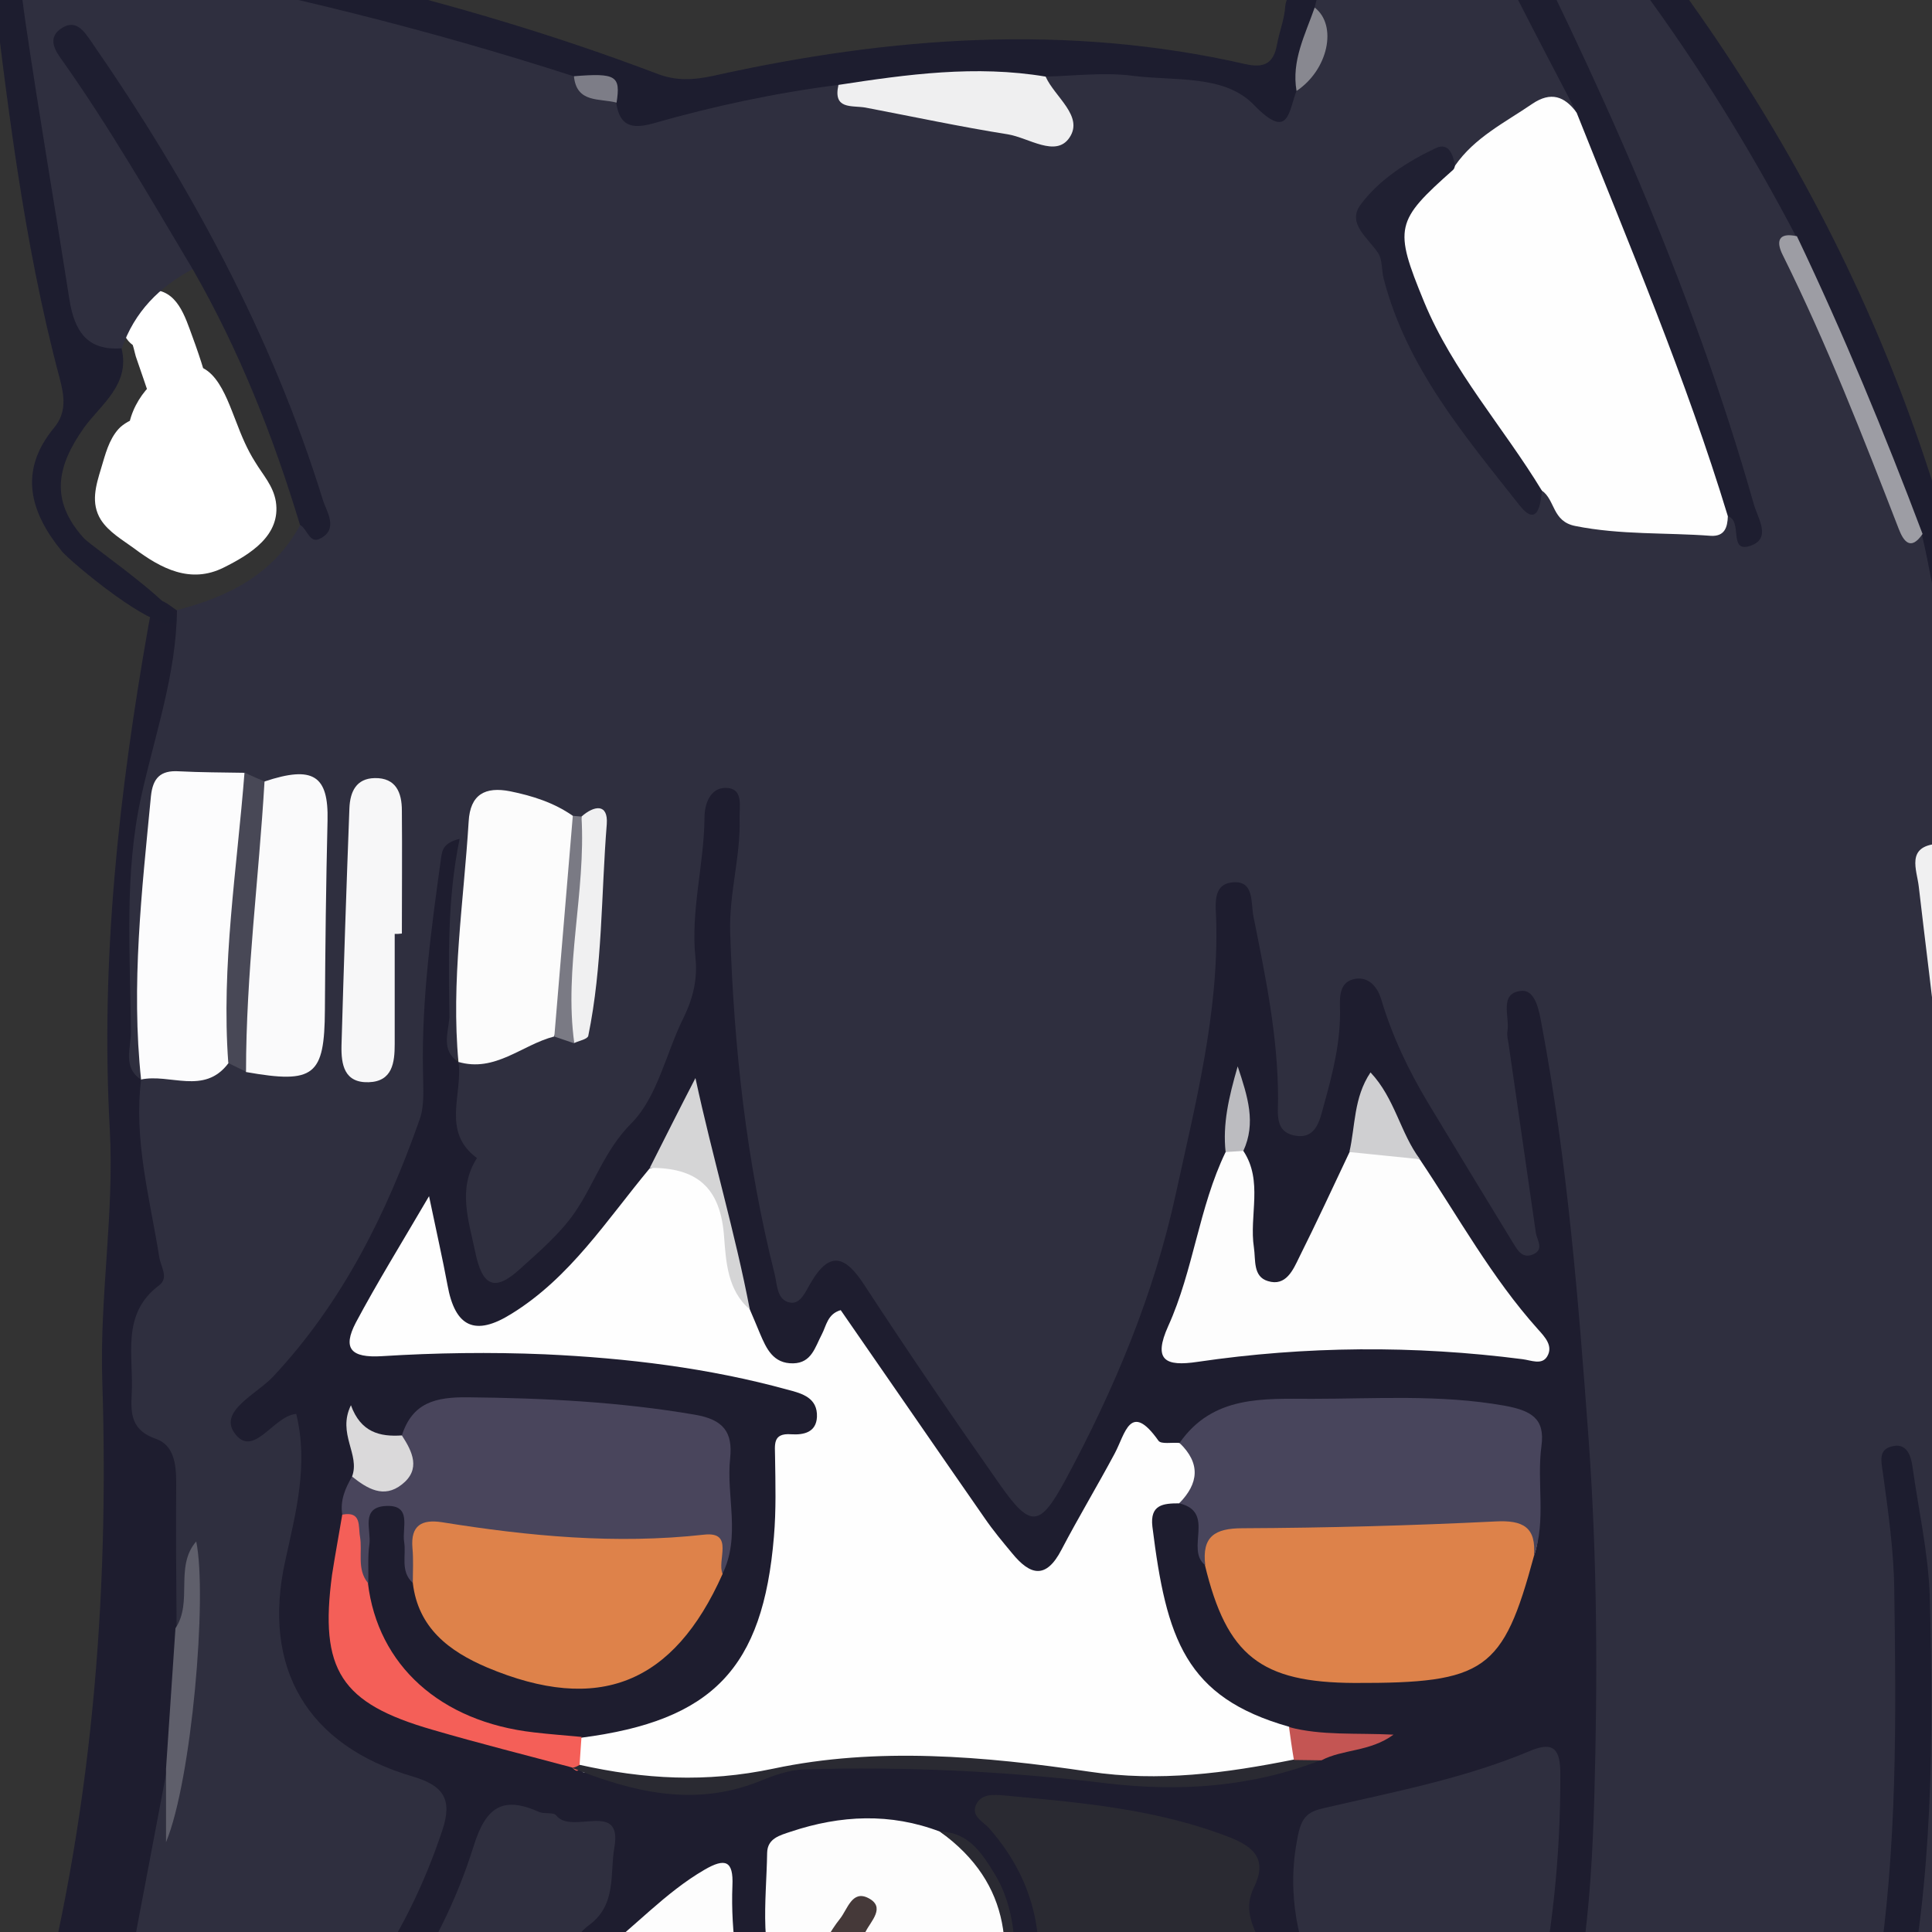 <?xml version="1.0" encoding="utf-8"?>
<!-- Generator: Adobe Illustrator 23.0.0, SVG Export Plug-In . SVG Version: 6.00 Build 0)  -->
<svg version="1.1" xmlns="http://www.w3.org/2000/svg" xmlns:xlink="http://www.w3.org/1999/xlink" x="0px" y="0px"
	 viewBox="0 0 512 512" style="enable-background:new 0 0 512 512;" xml:space="preserve">
<rect x="0" y="0" width="512" height="512" fill="#333333" stroke="none"/>
<style type="text/css">
	.st0{fill:#FFFFFF;}
	.st1{fill:#2F2F3F;}
	.st2{fill:#1E1D2F;}
	.st3{fill:#1D1D2F;}
	.st4{fill:#902B37;}
	.st5{fill:#2A2A32;}
	.st6{fill:#242132;}
	.st7{fill:#1E1E30;}
	.st8{fill:#2B2334;}
	.st9{fill:#272031;}
	.st10{fill:#383848;}
	.st11{fill:#7F7F89;}
	.st12{fill:#FEFEFE;}
	.st13{fill:#FBFBFB;}
	.st14{fill:#FCFCFD;}
	.st15{fill:#FCFCFC;}
	.st16{fill:#FAFAFB;}
	.st17{fill:#F0F0F1;}
	.st18{fill:#F7F7F8;}
	.st19{fill:#202032;}
	.st20{fill:#A6A6AC;}
	.st21{fill:#545461;}
	.st22{fill:#EFEFF0;}
	.st23{fill:#9D9DA4;}
	.st24{fill:#484856;}
	.st25{fill:#5F5F6B;}
	.st26{fill:#7A7A84;}
	.st27{fill:#888890;}
	.st28{fill:#7D7D87;}
	.st29{fill:#FDFDFD;}
	.st30{fill:#49455C;}
	.st31{fill:#DD824A;}
	.st32{fill:#48455C;}
	.st33{fill:#DE824A;}
	.st34{fill:#F45F58;}
	.st35{fill:#C8AA96;}
	.st36{fill:#453939;}
	.st37{fill:#D5D5D6;}
	.st38{fill:#DAD9DA;}
	.st39{fill:#CFCFD1;}
	.st40{fill:#C45553;}
	.st41{fill:#BCBCC0;}
	.st42{fill:#A4A4AA;}
	.st43{fill:#272734;}
	.st44{fill:#A7A7AE;}
	.st45{fill:#6A6A75;}
	.st46{fill:#F9F9FA;}
	.st47{fill:#40404F;}
	.st48{fill:#A1A1A8;}
</style>
<g id="레이어_2">
	<g>
		<g>
			<path class="st0" d="M39.9,92.8c0.2,0,0.4,0,0.6,0c-1.9-0.8-3.8-1.6-5.7-2.3c0.4,0.5,0.9,3,1.2,4c0.7,2,1.4,4.1,2.1,6.1
				c1,3.1,2.6,7,2.8,10.2c0.4-1.3,0.7-2.7,1.1-4c-2.2,3.1-7.9,3.9-10.6,6.9c-2.6,2.9-3.5,6.8-4.6,10.4c-1.4,4.6-2.8,9.2-0.1,13.6
				c2.1,3.3,5.8,5.4,8.8,7.6c7.2,5.4,15,9.5,23.8,5.1c7-3.5,15.2-8.5,13.8-17.5c-0.7-4.2-3.4-7-5.5-10.5c-2.1-3.3-3.6-6.9-5-10.6
				c-2.9-7.3-6.3-18.4-16.4-14.1c-7.7,3.3-13.4,12.1-12.2,20.5c1.2,8.3,5.5,16.9,14.1,19.2c9.9,2.8,14.2-12.7,4.3-15.4
				c-0.7-0.2-2.3-3.7-2.4-5.4c-0.1-1.2-0.1-1.5,0.6-2.5c0.9-1.4,2.5-1.1,0.1-1.3c-1.9-0.8-3.8-1.6-5.7-2.3c1,1.3,1.5,4,2.1,5.6
				c1,2.4,1.9,4.8,3,7.2c1,2.2,2,4.4,3.3,6.5c0.4,0.7,3.2,5.7,3.9,5.7c-0.5,0,1.7-2.6,0.3-2.5c-0.6,0-1.8,1.1-2.4,1.4
				c-1.7,1-3,2.1-4.4,1.8c-2.5-0.6-9.7-5.4-10.8-7.5c0.4,1.3,0.7,2.7,1.1,4c-0.1-2,1.1-6.2,2.1-7.8c1-1.6-0.8-0.4,1.7-1.2
				c1.1-0.3,2.2-1.2,3.1-1.8c5.7-3.7,9.7-7.5,8.3-14.7c-1.2-6-3.1-12-5.2-17.7C49,83.8,47,76.7,39.9,76.8C29.6,77,29.5,93,39.9,92.8
				L39.9,92.8z"/>
		</g>
	</g>
</g>
<g id="레이어_1">
	<path class="st1" d="M46.8,161.7c13.6-3.5,25.6-9.4,32.7-22.5c5-1.6,3.7-5.3,2.6-8.6c-14-42.8-34.8-82-61.1-118.7
		c-3,2.3-0.8,3.8-0.2,5.2c0.8,1.8,2,3.3,3.1,4.9c8.5,12.5,16.9,25.2,23.8,38.7c1.7,3.3,5,6.2,3.4,10.6c-8.9,4.7-15.5,11.4-18.8,21
		c-10.4,2.1-13.7,0.3-16.2-10.5C11.6,62.5,8,43,5.9,23.2c-1-9.3-2.3-18.5-3-27.8c-0.7-8.8,3.3-11.2,10.8-10.9
		c4.7,0.2,9.3,1.1,13.9,1.9c38.5,6.2,76.3,15.5,113.5,27c3.3,1,6.6,2.3,9.6,4.2c3.9,3.8,8.8,6.1,13.5,8.5c5.1,5,10.8,2.7,16.4,1.4
		c13.5-3,26.8-7.9,41-6.4c3,1.6,4.9,4.7,9,4.8c12.9,0.5,25.2,4.3,37.7,6.9c11.4,2.4,11.4,2.3,8.9-9.1c-0.3-1.6-0.3-3.1,0.5-4.5
		c18.2-5.6,35.8-1.3,53.2,3.9c3.6,1.1,6.6,4.5,10.5,1c6.6-6.6,9.5-14.1,5.6-23.3c-0.1-11.3,6.1-15.1,19.3-12.7
		c-7.7-6-14-10.2-10.4-18.6c3.4-7.9,9.6-3.2,16.2-2.9c-12.8-8.7-10.6-18.7-4.8-29.1c5.2-9.2,9.5-10.2,17.2-3
		c11.7,10.8,22.5,22.5,32.8,34.8c21.6,25.7,40.6,53.1,56.4,82.7c1.6,3.1,3.9,5.9,3.7,9.7c-2,3.8-1.1,7.4,0.7,11
		c9.6,19.8,17.8,40.2,25.7,60.8c1.5,4,4,6.4,7.8,7.7c4,4.4,3.3,10.2,4.1,15.4c1.5,11.2,5.8,21.5,8.9,32.1
		c-7.9,3.5-10.2,9.5-7.6,17.6c-0.8,6.4,4.2,13.4-2,19.2c-4.8,2.9-3.2,7.6-2.7,11.6c5.1,38.1,8.3,76.4,9.6,114.8
		c0.1,4,1.4,6.6,5.1,8.1c5.5,4.7,3.6,11.1,4.1,17c0.5,7.1-1.1,14.4,1.2,21.4c2.2,5.6,10.2-1.2,11.9,5.5c1.9,8.6,1.4,17.3,0.1,25.9
		c-1.8,5.3-1.4,10.7-1.4,16.2c0,50.5,0,101.1,0,151.6c0,15.8,0.9,31.7-2.6,47.4c1.1-3.1-0.3-6.5,1.1-9.6c5-2.1,5,2.3,5.3,4.7
		c2.2,16.7-1.7,33.2-2.7,49.8c-0.2,2.8-2.1,5.4-5,5.8c-3.7,0.5-5.5-2.4-6.6-5.4c-2.1-5.8-3.6-11.9-5.6-17.8c-1.3-4-2.4-9.6-7.3-9.4
		c-5.7,0.2-4.5,6.3-5.1,10.2c-3.7,22.3-8.2,44.3-17.7,65c-1.4,3.2-2.7,6.5-4.6,9.4c-2,3.2-3.9,7.4-8.7,6.2c-3.9-1-4.8-4.8-5.3-8.3
		c-3.1-18.4-7.3-36.5-16.1-53.9c-0.7,3.7,2.6,6.1,1.6,9.1c-4.1,2.5-5.2,7-7.4,10.8c-2,3.5-3.2,8-8.5,8.2c-5.3-0.6-6.3,3.9-8,7.1
		c-3.9,7.2-8.3,14.1-13.6,20.4c-3.1,3.7-6.4,7.3-11.8,5.4c-4.7-1.6-5.7-5.9-6.3-10.3c-6.9-54.4-22-106.7-38.9-158.6
		c-7.5-23-16-45.6-26.9-67.2c-5.7-11.3-1.2-22.2-1.5-33.2c-0.1-4.5,5.5-6.2,9.6-7.3c18.1-4.5,36.4-8.5,54-14.8
		c8.5-3,12-0.1,11.8,10.1c-1.1,38.2-2.6,76.4-25.3,109.8c7.1-4.3,10.8-11.3,13.6-18.7c7.3-19,11.1-38.8,12.9-59.1
		c2.6-30.7,2.9-61.4,2.1-92.1c-0.7-26.4-3.7-52.7-5.4-79.1c-1.3-20.7-6.1-40.6-10.4-60.8c0.9,12.6,2.3,25.2,4.2,37.7
		c0.8,5.4,1.6,10.8,2.1,16.2c0.3,3.4,1.1,7.4-3.4,8.8c-4.1,1.3-6.6-1.4-8.8-4.2c-3.4-4.2-6.8-8.7-9.1-13.6
		c-7.6-16.2-19.4-30.1-24.9-47.4c-0.5-1.4-1.4-2.8-3.5-2.9c-3.4,3.3-2,8-3,12c-1.3,5.3-1.8,10.8-3.8,15.9c-1.9,4.8-4.3,9.9-10.6,9
		c-6.4-0.9-7.2-6.4-7.4-11.6c-0.3-13.3-2.8-26.3-4.9-39.4c-0.6-3.7-0.4-7.8-4.4-11.8c-1.5,16.7-2.5,32.4-5.6,47.9
		c-7,36-16.7,71.2-34.8,103.5c-8.5,15.1-13.6,15.9-24.3,2.3c-11.8-15-21.7-31.4-32.3-47.2c-4.1-6.1-7.7-9.3-14.4-2.5
		c-6.7,6.9-10.3,1.6-12.2-4.8c-5.2-18-8-36.4-9.9-55.1c-2.3-22.4-3.8-44.8-0.9-67.3c-2.8,9.2-4.6,18.4-4.4,27.9
		c0.4,24.2-8.6,44.3-24.5,62.2c-5.7,6.3-6.5,16.4-13.7,22.4c-3,2.5-5.4,5.6-8.4,8.1c-8.9,7.2-16.5,5.5-17.6-5.4
		c-1.7-16.5-7.8-33-2.7-49.9c7.5-5.1,16.3-6.5,24.8-8.8c2.1-0.4,4.3-0.2,6.3-1c3.9-4.4,3.8-10,3.9-15.3c0.3-9.6-0.1-19.2,1.8-28.8
		c0.7-3.6,2.4-8.9-4.4-9.9c-1.2-0.2-2.3-0.4-3.4-0.7c-21.5-6.6-20.5-6.4-23.2,15.5c-1.9,15.7,0.5,31.8-4.1,47.2c-6.4,2.4-5.9-3-6-6
		c-0.6-13.9,0-27.7,0.6-41.9c3.6,54.7-7.9,104.1-52.5,143.7c16.6-4.8,17.9-3.7,18.5,11.4c0.3,8.3-2.3,16.2-3.8,24.2
		c-5.5,30.1,2.3,44.6,30.3,55.9c11.5,4.6,14.2,9.5,9.6,22c-10.1,27.1-25.8,50.6-49.2,68.2c-13.2,9.9-16.2,8.4-17.9-7.4
		c-0.1-0.8-0.6-1.4-1.8-2.4c-5.7,1.2-8.5,7.1-13.4,9.9c-3,1.7-6.1,3.9-9.7,1.3c-3-2.2-2.7-5.5-2-8.6c5.6-25.5,10.8-51.1,14.5-76.9
		c0.4-2.6,0.8-6.8,5.7-4.5c2.1,3.5,1.3,7.3,1,11c0.1-23.4,4.6-46.3,6-68.8c-1.6,3.7-0.5,8.4-1,13c-0.4,3.2,0.4,7.5-5.2,6.7
		c-5.1-9.5-2.2-19.8-2.6-29.7c-0.3-7.6-1.9-13.6-7.1-20c-8.6-10.5-6.8-24-1.8-35.3c3.8-8.5,4.2-16,2.4-24.6
		c-2.4-11.3-5.5-22.7-0.7-34.2c6.5-6.8,16.1-2.8,23.4-6.7c2.5-0.6,5,0,7.4,0.5c13.8,0.6,15.9-1.2,16.1-14.4
		c0.2-15.1-0.2-30.2,0.1-45.3c0.2-9.2-2.8-14.3-12.9-12.6c-2.6,0.1-5-0.8-7.6-0.7C44.4,208,44.7,208,42,226c-2.3,15-1,30.1-1.5,45.2
		c-0.2,5.3,0.6,11-3.8,15.3c-5.2-1-5.1-5.4-5.2-9.1c-1.3-38.3,4.1-75.9,13.1-113.1C44.9,163.1,46,162.5,46.8,161.7z"/>
	<path class="st2" d="M121.5,281.4c1.2,8.6-4.6,18.5,4.9,25.5c-5.2,8.1-2.2,16.5-0.5,24.7c1.9,9.4,5.2,10.8,11.9,4.7
		c5.2-4.7,10.7-9.4,14.6-15.1c5.2-7.6,7.8-16.4,15-23.6c6.9-7,9.1-18.6,13.8-28c2.5-5.1,3.7-10.3,3.1-15.8
		c-1.3-12.5,2.3-24.7,2.4-37.1c0-3.8,1.6-7.8,5.4-7.9c5.1-0.1,3.8,4.9,3.9,8.1c0.3,10.1-2.8,19.8-2.5,30.1
		c1,30.7,4.3,60.9,11.8,90.7c0.7,2.9,0.6,6.9,4.1,7.5c2.8,0.5,4.1-3,5.5-5.3c5.2-8.9,9.4-6.7,14.2,0.7c11.7,17.9,23.7,35.5,36,53
		c8.1,11.5,10.5,11,17.2-1.3c13-24.1,23.5-49.2,29.3-75.9c5.2-23.9,11.4-47.8,10.7-72.6c-0.1-3.8-1-9.1,3.8-9.9
		c6.5-1,5.3,5.4,6.1,9.1c3.2,15.9,6.5,31.8,6.5,48.2c0,3.8-0.9,8.6,4.2,9.7c5.8,1.2,6.8-3.8,7.9-7.9c2.4-8.6,4.6-17.2,4.3-26.3
		c-0.1-3.2,0.2-6.7,4.1-7.3c3.7-0.6,5.9,2.4,6.8,5.3c2.9,9.8,7.2,18.8,12.4,27.5c7.4,12.3,14.9,24.6,22.4,36.9
		c1.2,1.9,2.4,4.5,5.3,3.4c3.3-1.3,1.2-3.8,0.9-5.9c-2.4-16.6-4.8-33.3-7.2-49.9c-0.2-1.2-0.5-2.4-0.3-3.5c0.6-3.8-2.3-10,3.6-10.6
		c3.9-0.4,4.8,5.4,5.5,9.2c6.8,36.2,9.7,72.8,12.4,109.6c2.3,31.8,2.4,63.5,1.5,95.1c-0.8,28.6-3.3,57.2-13.6,84.5
		c-3.2,8.5-7.7,16.1-13.7,22.9c-2.7,3-6,6-9.9,2.2c-4-3.8,0.2-6.3,2.4-8.5c12.1-11.8,15.6-27.4,19-43c4.6-21.3,6.9-42.7,6.8-64.5
		c0-6.3-1.6-8.8-8-6.1c-17.6,7.4-36.3,10.9-54.8,15.2c-5.4,1.2-6.2,3.5-7.3,10.4c-4.7,30.5,16,52.2,24.1,78
		c16.2,51.8,32.6,103.4,41.3,157.1c1,6.5,3,12.8,2.4,19.6c-0.3,2.9,0.9,5.5,3.8,6.6c3.6,1.4,5.6-0.8,7.6-3.6
		c6.5-8.7,12.8-17.6,17.3-27.5c2-4.4,4.9-9.9,8.5-0.8c-0.3,10.6-8.1,17.8-12.1,26.6c-4.3,9.8-13.2,16.3-18.7,25.2
		c-2.6,8.8,0.1,17.9-1.8,26.7c-0.6,2.7-2.7,4.1-4.7,5.7l0-0.1c-10.4,1.4-9.5-6.9-10.1-12.7c-1.3-13.5,0.2-27.1-1.5-40.7
		c-5.7-46.4-16.6-91.6-30.5-136.1c-0.5-5.6-1.4-11.1-4.6-15.9c-10.7-28.3-19.4-57.5-34.3-84.1c-2.2-4-2.3-8.2-1.2-12.5
		c1.7-6.6-1.4-10.4-7.3-12.4c-18.2-6.1-36.9-8.2-55.4-9.6c-2.4,3.5-0.4,5.3,0.9,7c19.1,23,11.4,59-6,77.2c-1.6,1.7-3.3,3.3-4.9,5
		c-6.8,7.5-6.3,9.2,3.7,12c31.5,8.8,63.6,14.7,96.1,18.6c2.7,0.3,5.4,0.5,7.9,1.7c3.8,3.4,5.5,7,1.1,11.1c-1.2,0.7-2.4,0.6-3.6-0.2
		c-19.5-3.2-39-6.5-58.6-9.4c-15.4-2.3-29.9-8.7-45.7-9.2c-2.1,1.3-4.1,0.6-6.1-0.1c-1.3-0.3-3.5-1.7-3.9-0.6c-1.3,3,2.2,4,3.4,6
		c6.4,3.4,4.9,9.3,4.7,14.8c-0.6,1-1.5,1.6-2.6,1.8c-8.3-2-10.3-9.9-14.4-15.7c-9-12.8-8.7-12.9-23.1-8.1c-1.8,0.6-3.6,1.3-5.4,2.1
		c-3.4,1.8-6.9,3.4-10.9,2.3c-4.3-1-9-2.4-8.4-7.8c0.5-5.1,5.4-5.9,9.6-7c1.5-0.4-0.4,0.1,1.1-0.2c16.5-3.6,16.5-3.6,6.7-17.1
		c-2.3-6.1,0.4-8.8,6.4-9c1,0.5,2,1.2,2.8,2c14.5,15.2,23,14.4,35.1-3.1c3.7-5.4,5.5-11.9,9.5-17.1c8.9-20.6,2.9-41.3-14.1-48.3
		c-10.7-2.8-21.3-2.5-32.1-0.5c-6.3,1.2-9.2,4.6-9.3,11c-0.1,10-0.3,20,3,29.7c0.4,1.9,0.2,3.7-0.4,5.5c-3.2,4.1-6.3,8.4-11.8,2.8
		c-3.6-5.8-3.5-12.6-4.9-19c-1.4-6.5-1.5-13-1.5-19.9c-13.6,4.2-20,17.9-32.9,21.9c-6.1-1-8.1-4.1-5.2-9.8c0.4-0.7,0.8-1.3,1.2-2
		c9.5-18.9,7.9-21.8-12.5-25c-6.6-1-10.3,1-12.5,7.2c-10.5,30.1-28.5,55.2-53.2,75.3c-5.7,4.7-7.4,10.5-7.4,17.5
		c0.1,19.1-0.2,38.1,0.1,57.2c0.5,38.2-2.6,76.1-5.8,114.1c-0.2,1.9-0.9,3.8,1.4,6.1c6.6-4.8,10.5-12.1,15.8-18.1
		c2.8-3.2,5.1-6.9,7.8-10.2c3.9-4.6,7.2-11.7,14.7-8.8c7.5,2.9,7.4,10.1,6.4,17c-1.3,8.8-0.3,17.6-2.2,28.6
		c12.3-10.1,18.9-20.2,20.9-33.7c6.1-39.6,13.5-79,23.6-117.9c1.9-7.2,2.1-15.8,10.6-19.7c11.6,0.9,14.9,4.5,13.4,16.1
		c-1.8,14.2-5.5,28.1-8.4,42.2c-9,42.9-14.9,86.2-18.6,129.9c-0.8,13.5-11.8,16.1-21.5,20.1c-7-6.5-2.1-14.4-2.1-21.6
		c0-4.4,2-8.8-0.3-14.6c-6,5-11.4,9.8-17.1,14.2c-3,2.3-6.3,5.3-10.5,2.8c-4.2-2.5-2.9-6.6-2.3-10.5c1.5-11.1,2.7-22.2,4.2-33.9
		c-6.5,0.4-7.9,4.9-10.4,7.9c-10.6,12.9-21,26.1-35.7,34.9c-2,1.2-4.1,2.8-6.4,1.5c-2.1-1.3-0.7-3.4-0.2-5.2
		c10.9-43.9,10.2-88.7,10.2-133.4c0-21.8-0.2-43.6,0.1-65.4c0.1-6.2-0.6-10.1-8.2-7.4c-2.2,0.8-5.9,1-6.5-0.9
		c-4.2-13.3-11-4.8-17-2.3c-6.1,2.5-12.1,5.5-8.5-5.9c0.7-2.2,0.9-5.1-1.6-6.2C3.2,555,6.8,547.1,9,539.1
		c15.2-56.8,20-114.7,18.1-173.4c-0.7-22.1,3.2-44.3,2-66.3c-2.5-45,2.4-89.2,10.2-133.4c1.5-8.4,1.9-8.4,7.6-4.2
		c-0.2,17-5.9,33-9.5,49.4c-4.5,20.4-2.9,41.5-2.7,62.3c0,4.3-2.3,9.4,2.8,12.7l-0.1-0.1c-2,16,2.3,31.4,4.8,47
		c0.4,2.6,2.6,5.5,0,7.5c-10.3,7.7-6.7,18.8-7.3,28.9c-0.3,5.3,0,9.6,6.4,11.8c4.9,1.7,5.4,6.9,5.4,11.8c-0.1,12.8,0,25.6,0.1,38.3
		c4.6,12.8,2.5,25.1-2.5,37.2c-3.9,20.4-7.7,40.8-11.6,61.2c-1.4,7.2-3.3,14.3-4.7,21.5c-0.4,2.1-2.4,4.8,0,6.5
		c2.7,1.9,5.2-0.4,7.2-2.1c3.3-2.7,6.1-6.1,9.3-8.9c2.5-2.1,4.2-6.5,8.5-4.4c3.8,1.9,2.5,6,3.1,9.4c0.6,3.3-4.2,7.2,0,9.4
		c4.2,2.2,7.2-2.3,10-4.4c24.6-18.4,41.4-42.5,51.1-71.7c2.8-8.3,0.3-11.9-7.8-14.3c-28-8.2-40.1-28.8-33.8-57.2
		c2.8-12.8,6.2-25.5,2.9-38.9c-6.1,0.5-11.4,12.1-16.4,5c-4.1-5.8,6-10.3,10.3-14.9c18.4-19.7,30-43.1,38.8-68.1
		c1.4-3.9,0.9-8.5,0.9-12.7c-0.4-19.1,2.2-37.9,4.8-56.7c0.3-1.9,0.5-3.9,4.9-5c-3.3,16.1-2.9,31.7-2.7,47.3
		C118.8,273.7,116.8,278.5,121.5,281.4L121.5,281.4z"/>
	<path class="st3" d="M550.9,543.6c-4.4,21.5-3.3,43.3-1.3,64.6c1.7,17.5,2.3,34.9,1,52.1c-1,12.8-1.1,25.5-1.7,38.2
		c-0.1,1.9,0.2,3.9-0.1,5.8c-1.3,8.5,0.8,21.5-9.3,22.5c-10.7,1-6.7-12.6-8.8-19.4c-2.9-9.5-4.9-19.3-8.8-30.5
		c-5.3,9-5.7,17.9-7.5,26c-4,17.5-9.7,34.2-17.7,50.2c-2.3,4.6-5.3,8.6-9.3,11.8c-7,5.6-11.3,3.2-13.6-5.5
		c-3.1-11.8-0.4-24.3-4.8-35.8c-7.5-5.3-8.9-12.6-6.8-21c0.6-4.1-3.2-6-4.4-9.2c-1.1-2.9-5-6.7,0.1-8.8c4.2-1.8,6.1,2.3,7.5,5.5
		c5.4,13.3,10.7,26.6,13.3,40.8c0.7,3.8,1.5,7.6,2.3,11.4c0.7,3.5-1.6,9.2,3.5,9.7c4.2,0.4,4.8-5.5,6.4-8.8
		c11.5-23.2,17.4-48,20.4-73.5c0.6-5.2,1-11.7,6.2-12.7c6-1.2,9.2,5.1,11.1,10.1c2.7,7.2,4.3,14.8,6.3,22.3c0.5,1.9,0.9,4.2,3.2,4.3
		c3,0.1,3.6-2.7,3.6-4.9c-0.4-18.2,4.7-36.3,2.2-54.6c-3.1-4.2-2-9-2-13.5c-0.1-23.7-0.3-47.4,0-71.1c0.5-36.1-2-72.2-1.2-108.3
		c0.1-3.8-0.7-7.8,0.8-11.5c0-9.8,0-19.5,0-29.3c-3.8-4.2-3.2-9.4-3.2-14.4c1-62.2-3.3-123.9-16.1-184.9c-0.7-3.4-1.6-6.9,0.7-10.1
		c-8.5-15.4-9.6-32.9-13.6-49.5c-2.5-0.5-3.8-2.3-4.7-4.6c-8.5-22.6-17.5-45-28.1-66.7c-1.2-2.4-2.4-4.9-0.5-7.6
		c-24.3-46.3-54.5-88.2-92.3-124.5c-2.9-2.8-5.5-10.4-11.7-3.6c-5.9,6.5-8.3,20.3-4.3,24c1.7,1.5,3.8,2.6,5.5,4.2
		c2.5,2.3,3.6,5.6,1.8,8.4c-2.5,3.7-5.4,1.3-7.8-0.8c-2.6-2.2-5.5-5.9-8.5-1.3c-2.7,4.2-3,8.9,2.4,11.9c1.4,0.8,2.9,1.3,4.1,2.2
		c2.4,1.8,6.2,3.5,4.5,7.1C368.5-7,365-8,362.5-9.1c-11.2-4.6-12.1,3.9-14.1,11c1.7,8.1-1.8,15-4.8,22.1c-2.2,5.9-2.1,13.3-11.4,3.7
		c-7.8-8-21-6.2-31.9-7.6c-7.6-1-15.5,0-23.2,0.2c-2.4,2.3-5.4,3.1-8.5,2.9c-15.5-1.2-31,3.4-46.4-0.7c-16.6,2.1-33,5.6-49.1,10.2
		c-5.7,1.6-8.9,0.7-9.8-5.5c-1.6-5.7-8.2-3.5-11.3-7C113.3,7.7,73.9-2,33.9-9.5c-3.4-0.6-6.9-0.6-10.4-1C4.4-12.6,4.1-12.6,6.8,6.2
		c3.6,24.5,7.8,48.8,11.6,73.2c1.3,8.1,4.5,13.6,13.8,12.9c2.4,9.6-5.5,14.9-9.9,21c-7.3,10.3-9.1,19.3-0.1,29.3
		c2.1,2.3,27.6,19.7,24.1,22.2c-4.8,3.3-27.8-16.1-29.9-18.7c-8.4-10.3-11.6-21.2-2.1-32.7c3.5-4.2,2.7-8.6,1.5-13.2
		C6.1,63.8,1.8,26.4-2.7-11c-1.1-9.2,1.4-12.6,11.2-11c56.4,9.3,112.2,21.2,165.8,41.6c5,1.9,9.6,1.6,14.7,0.5
		C235.8,9.7,282.8,6.2,330.1,17c4.9,1.1,7.4-0.2,8.3-5.1c0.6-3.4,2-6.8,2.2-10.2c0.2-3.2,4.4-6.9,0.3-9.4c-3.2-2-5.3,2.2-7.8,3.8
		c-1.8,1.2-3.8,3.5-5.8,0.6c-1.6-2.4-0.2-4.5,1.7-6.1c3.3-2.6,6.8-5.2,10.3-7.6c1.9-1.3,4.8-1.6,6.1-3.3c3.7-5,8.1-12.1,4-16.6
		c-3.9-4.2-9.6,1.7-13.4,5.5c-1.6,1.6-2.7,3.8-3.9,5.8c-1.1,1.7-2.4,3.5-4.5,2c-1.7-1.2-1.7-3.3-0.9-5.3
		c3.8-9.4,10.9-15.6,20.9-16.4c6.9-0.5,9-3.9,11.3-9.4c14.4-35.1,11.6-33.4,36.7-7.5c61.8,63.9,106,138,126.2,225.2
		c4.9,21.1,15.2,40.5,18.3,62.2c7.9,54.9,8.8,110.1,9.6,165.3C550.3,441.6,550.5,492.6,550.9,543.6z"/>
	<path class="st7" d="M51.1,71.4C40,52.8,29.2,34,16.7,16.3c-1.9-2.6-4.6-6.3-0.1-9c3.7-2.2,5.8,1.2,7.5,3.6
		C50.2,48.6,72,88.6,85.6,132.6c0.9,2.9,4.3,7.7-0.9,10.2c-2.7,1.3-3.3-2.7-5.2-3.7C72.4,115.6,63.4,92.8,51.1,71.4z"/>
	<path class="st12" d="M385.6,43.9c5.2-7.5,13.2-11.4,20.5-16.4c4.9-3.3,8.5-2,11.7,2.3c3.2,1.3,4.3,4.2,5.6,7.1
		c12.5,28.3,23.9,57,33.4,86.4c1.4,4.3,3.3,8.8,1.1,13.5c-0.1,2.9-0.8,5.4-4.5,5.2c-11.9-0.9-23.9-0.2-35.9-2.6
		c-6.2-1.2-5.3-6.9-8.9-9.4c-9.8-4.8-12.7-15.2-18.7-23c-8.3-10.7-14.6-22.7-18.2-36C367.2,54.8,369.2,50.8,385.6,43.9z"/>
	<path class="st3" d="M450.8,561.7c-12.5,12-23.3,22-36.2,29c-3.3,1.8-8,6.8-11.1,1.6c-3.4-5.6,3-7.7,6.8-9.8
		c14.6-8,25.9-19.5,35.6-32.9c1.7-2.3,2.6-6.2,6.6-5.7c4.4,0.5,4.7,4.4,5.9,7.7c3.1,8.3,0.9,17,1.7,25.4c0.2,2.5-1.2,6,2.1,7.2
		c3.1,1.1,4.6-2.2,6.6-3.9c17.1-15.1,25.4-34.5,28.8-56.7c5.2-33.9,4.9-68,4.4-102.1c-0.1-10.4-1.6-20.8-3-31.1
		c-0.5-3.4-1.3-6.5,2.9-7.2c3.3-0.6,4.5,2.4,4.9,5.3c1.6,11.5,4.2,22.9,4.6,34.4c1,37.6,0.9,75.2-6.9,112.2
		c-5.4,25.6-19,46.3-40.7,61.3c-8.3,5.7-12.7,3.2-13-7.2C450.6,581.1,450.8,572.9,450.8,561.7z"/>
	<path class="st14" d="M37.4,286.2C34.7,261,37.6,236,40,211c0.5-4.8,2.5-6.9,7.4-6.6c5.8,0.3,11.6,0.3,17.4,0.4
		c6.4,7.5,1.6,15.8,0.9,23.4c-1.3,14.3-2,28.5-2.1,42.8c0,3.9,0,7.8-3.1,10.8c-6.4,8.5-15.5,2.6-23.2,4.3
		C37.3,286.1,37.4,286.2,37.4,286.2z"/>
	<path class="st15" d="M146.8,274.7c-8.5,2.2-15.6,9.6-25.4,6.7c0,0,0.1,0.1,0.1,0.1c-2-21.4,1.4-42.6,2.7-63.8
		c0.4-7.2,4.4-9.3,11-8c5.9,1.2,11.6,3,16.6,6.5c0.9,1.2,2.3,2.6,2.2,4C152.4,238.5,155,257.3,146.8,274.7z"/>
	<path class="st7" d="M457.9,136.8c-11.1-36.5-26-71.6-40.1-107c-5.5-10.5-11-21-16.4-31.6c-4.8-9.3-9.6-18.7-14-28.2
		c-1.7-3.7-7.7-8.6-1.1-11.7c5.3-2.5,7.4,4,9.4,7.9c27.6,53.9,52.5,109,69.1,167.5c1.1,3.8,4.8,9.1-1.1,11
		C458,146.5,461.9,138,457.9,136.8z"/>
	<path class="st16" d="M70.1,207.1c12.9-4.3,17-1.6,16.7,10.4c-0.4,16.7-0.6,33.5-0.7,50.2c-0.1,17.4-2.8,19.6-20.9,16.4
		c-5.8-14.3-1.4-28.9-0.7-43.3C65,229.5,64.5,217.7,70.1,207.1z"/>
	<path class="st17" d="M525.3,361c-5.7,4.6-7.2,1.3-7.4-4c-0.3-11.3-0.5-22.5-0.9-33.8c-0.9-29.6-5.1-58.8-8.5-88.2
		c-0.5-4.5-3.5-10.7,5-11.4c3.9,1.5,4.5,4.7,5,8.3c5.6,38.4,10.4,76.9,9.3,115.9C527.7,352.3,529.1,357.2,525.3,361z"/>
	<path class="st18" d="M104.6,247.5c0,9.7,0,19.4,0,29.2c0,4.9-0.6,9.9-6.9,10.1c-6.5,0.2-7.3-4.7-7.2-9.7c0.6-21,1.3-42,2.1-63
		c0.2-4.3,1.8-7.8,6.7-7.9c5.6-0.1,7.2,3.8,7.2,8.6c0.1,10.9,0,21.8,0,32.6C105.8,247.5,105.2,247.5,104.6,247.5z"/>
	<path class="st19" d="M385.6,43.9c-0.1,0.4-0.2,0.8-0.5,1.1c-15.3,13.6-15.8,15.3-7.7,35c7.6,18.4,21,33.2,31.2,50
		c-0.3,4.1-1.3,9.8-6,3.8c-14.5-18.4-29.8-36.4-35.9-59.9c-0.6-2.2-0.3-4.9-1.4-6.7c-2.6-4.1-8.5-7.9-4.7-13c5-6.7,12.4-11.4,20-15
		C384,37.7,385.1,41.1,385.6,43.9z"/>
	<path class="st22" d="M222.2,22.5c18.2-2.8,36.4-5.3,54.9-2.2c2.4,5.4,10.2,10.5,6.3,16.2c-3.6,5.3-10.8,0-16.3-0.9
		c-12.6-2-25.2-4.7-37.8-7.1C225.7,27.9,220.7,29.1,222.2,22.5z"/>
	<path class="st23" d="M476.2,62.6c12.3,25.8,23.2,52.1,33.3,78.9c-3.2,4.7-5.1,1.8-6.3-1.3c-9.5-24.5-19-48.9-30.7-72.5
		C470.6,64,471.2,61.5,476.2,62.6z"/>
	<path class="st24" d="M70.1,207.1c-1.5,25.6-4.9,51.2-4.9,76.9c-1.6-0.8-3.2-1.5-4.7-2.3c-1.9-25.8,2.3-51.4,4.3-77
		C66.5,205.6,68.3,206.3,70.1,207.1z"/>
	<path class="st17" d="M154.1,216.4c3.4-3,7.1-3.5,6.7,2c-1.5,18.7-1.1,37.6-4.9,56.1c-0.2,0.9-2.4,1.3-3.7,1.9
		c-6-7-1.4-14.9-1.6-22.3C150.2,241.5,152.6,229,154.1,216.4z"/>
	<path class="st25" d="M44,468.7c0.8-12.4,1.7-24.8,2.5-37.2c4.7-7-0.3-16.3,5.5-23c3,14.5-1.2,63.3-8,79.7
		C44,479.6,44,474.2,44,468.7z"/>
	<path class="st26" d="M154.1,216.4c1.2,20.1-4.7,40-1.9,60.1c-1.8-0.6-3.5-1.2-5.3-1.8c1.6-19.5,3.3-39,4.9-58.5
		C152.5,216.3,153.3,216.3,154.1,216.4z"/>
	<path class="st27" d="M343.6,24.1c-1.4-8,2.3-14.9,4.8-22.1C354.5,6.7,352,18.5,343.6,24.1z"/>
	<path class="st28" d="M152.1,20.2c11.2-0.9,12.4-0.1,11.3,7C158.9,26,152.8,27.4,152.1,20.2z"/>
	<path class="st1" d="M161.8,599.2c-9.5,14.7-11.2,31.9-14.7,48.4c-6.9,32.5-12.3,65.3-18.9,97.8c-2.4,12-11.8,19.8-20.5,27.3
		c-4.2,3.7-6-0.6-4.8-3.7c4-10.5-0.1-21.7,3.4-32.3c1.7-5-0.5-9.9-4.9-11.9c-4.4-2.1-6.9,2.8-9,5.7c-8.3,11.2-16.5,22.5-26.1,32.6
		c-1.7,1.8-3.5,5.2-6.6,3.3c-2.7-1.6-1.8-5-1.4-7.5c8.2-59,6.9-118.4,6.7-177.8c0-8.7,3.2-13.9,9.9-19.3
		c23.7-19.2,41.4-43.2,50.6-72.5c3.2-10.3,7.6-13.5,17.4-9.1c1.4,0.6,3.8,0,4.5,0.9c4.1,5.3,17.7-4.2,15.4,8.6
		c-1.2,6.6,0.7,15-6.6,20.4c-5.4,4-3.8,7,2.5,7.9c-0.8,6.8-6.9,6.4-11.3,8.5c-5.8,0.1-7.7,4.2-9.2,8.9c-3.9,12.3-5.5,24.9-4.5,37.8
		c1,12.5,5.9,17.6,18.5,19.7C156.3,593.4,160.5,594.2,161.8,599.2z"/>
	<path class="st12" d="M198.7,347c0.9,2.1,1.8,4.2,2.7,6.4c1.7,4,3.5,8,8.8,7.9c4.9-0.1,5.8-4.3,7.6-7.7c1.2-2.3,1.5-5.4,5-6.4
		c12.7,18.3,25.4,36.8,38.2,55.2c2.2,3.2,4.7,6.2,7.2,9.2c4.8,5.9,9,7,13.1-0.9c4.5-8.6,9.5-16.9,14.1-25.5c2.8-5.2,4.1-14,11.6-3.4
		c0.7,1,3.6,0.4,5.6,0.6c9.4,7,9.4,9.2-0.1,16c-4.2,0-7.8,0.3-7.1,6.2c3.7,29.7,8.7,45.2,36.2,53c3.4,3.2,5.4,6.4,0.4,10
		c-16.5,3.9-32.9,5-50.1,3.5c-33.2-2.9-66.6-9.1-99.8,2.2c-9.6,3.3-19.7-1.1-29.6-2.2c-2.6-0.3-5.2-1.1-7.9-1.4
		c-3-2.9-3.4-6-0.5-9.2c34.7-4.5,48.1-18.3,51-53.3c0.6-7,0.4-14,0.3-21c0-3.2-0.8-6.5,4.3-6.1c3.3,0.2,6.6-0.5,6.8-4.6
		c0.2-5-3.8-6.2-7.7-7.2c-21.1-5.8-42.7-8.4-64.5-9.4c-14.3-0.6-28.8-0.4-43.1,0.5c-8.2,0.5-10.5-2-6.9-8.9
		c5.6-10.5,11.9-20.7,19.4-33.5c2,9.6,3.6,16.6,4.9,23.6c2,11.1,7.3,13.6,16.9,7.6c15.6-9.6,25.3-24.9,36.7-38.6
		c14.2-2.9,17.9-0.5,20.2,13.5C193.8,331.3,195.4,339.4,198.7,347z"/>
	<path class="st5" d="M364.3,602c-38-2-74.8-10.7-111.4-20.4c-8.8-2.4-8.9-6-2.7-11.6c11-10.1,19.8-21.3,23.3-36.6
		c4.2-18.5,1.2-34.4-11.2-48.7c-1.6-1.9-5.1-3.3-3.6-6.5c1.4-2.9,4.6-2.6,7.3-2.4c20.4,1.9,40.8,3.6,60.1,11.2
		c6.3,2.5,9.8,5.9,6.2,13.2c-2.6,5.3-0.8,9.7,2,15c14,26,23.9,53.7,32.3,82C368,599.9,366.3,601.1,364.3,602z"/>
	<path class="st29" d="M262.8,538.5c-4.6,8-7.3,17.1-14.5,23.7c-14.1,12.9-23.3,11.1-33.6-7.2c-5.5-2.7-6.4-7-4.4-12.3
		c4.3-11.9,13.3-21.5,17-34.2c-7.8,6.5-8.3,19-19.6,21.6c-6.9-12.4-4.6-25.9-4.4-39.1c0.1-3.8,3.3-4.6,6.3-5.6
		c13.2-4.4,26.4-5,39.5,0C267.7,497.7,272.4,516,262.8,538.5z"/>
	<path class="st29" d="M329.5,305c5.3,8,1.5,17.1,2.8,25.6c0.5,3.3-0.3,7.7,3.7,8.9c4.8,1.5,6.7-3,8.3-6.3
		c4.6-9.2,8.9-18.5,13.3-27.8c6.8-5.2,12.7-0.7,18.7,1.9c10.2,15.2,19,31.3,31.3,45c1.8,2,4.1,4.4,2.4,7.2c-1.4,2.3-4.2,1-6.5,0.7
		c-28.7-3.7-57.5-3.5-86.1,0.7c-8.6,1.3-11.9-0.4-7.8-9.5c6.7-14.8,8.1-31.4,15.2-46.1C326.3,303.7,327.8,303.7,329.5,305z"/>
	<path class="st30" d="M90.7,401.4c-0.6-3.8,0.8-7,2.6-10.1c8.7,1.5,14.1-0.8,13.2-10.9c2.8-8.7,8.9-10.2,17.5-10.1
		c20.2,0.2,40.2,1.2,60.1,4.6c7.7,1.3,10.1,4.7,9.4,11.5c-1.1,10.2,2.9,20.8-2.1,30.8c-3.7-4.3-7.6-6.7-13.9-6.2
		c-15.5,1.3-31.1,1-46.2-2.3c-10.9-2.3-18.7-1-21.9,10.8c-3.4-3.1-1.7-7.3-2.3-10.9c-0.6-3.7,2.2-9.9-4.9-9.5
		c-6.7,0.4-3.8,6.4-4.3,10.1c-0.5,3.4-0.2,7-0.3,10.4c-5.6-0.6-4.2-5.2-5-8.6C91.8,407.8,94,404.1,90.7,401.4z"/>
	<path class="st31" d="M406.5,412.4c-8.2,30.4-12.9,33.7-47.5,33.6c-24.9-0.1-33.9-7.2-39.7-31.3c-2.3-7.9,0.9-12.5,8.8-12.4
		c22.6,0.4,44.9-3.9,67.5-2.6C403.5,400.2,410.1,402,406.5,412.4z"/>
	<path class="st32" d="M406.5,412.4c0.7-7.7-2.9-9.6-10.2-9.2c-22.3,1.1-44.7,1.7-67,1.8c-7.4,0-10.8,2.2-9.9,9.8
		c-5.4-4.2,2.9-14.1-6.9-16.4c5.2-5.3,5.7-10.6,0.1-16c8.8-12.7,22.3-11.7,35.1-11.7c16.9,0,33.9-1.2,50.9,1.8
		c7.2,1.3,10.9,3.4,9.9,10.7C407.2,392.9,409.8,402.9,406.5,412.4z"/>
	<path class="st29" d="M147.3,525.5c2.4-4.6,7.1-5.8,11.3-7.6c9.6-7.2,17.6-16.3,28.1-22.4c5.5-3.2,7.7-2.4,7.4,4.2
		c-0.5,12.5,1.6,24.8,4.5,36.9c9.2,10.1,7.6,14-9.2,21.6c-12.7,6.7-25.1,14.1-39,18.2c-10.1,3-13.2,1-13.5-9.2
		C136.4,552.4,137.1,537.7,147.3,525.5z"/>
	<path class="st33" d="M109.4,419.5c0-3.1,0.2-6.2-0.1-9.3c-0.5-6,2.5-7.6,7.8-6.8c23,3.7,46.1,5.9,69.5,3.3
		c8.1-0.9,3.3,6.9,4.9,10.4c-13,29.2-32.9,37.2-62.4,24.8C119,437.6,110.8,431.4,109.4,419.5z"/>
	<path class="st34" d="M90.7,401.4c5.2-1,4.2,3.1,4.7,5.8c0.7,4.1-0.9,8.6,2.1,12.3c2.6,21.8,19.2,36.8,44,39.6
		c4.2,0.5,8.4,0.8,12.6,1.2c-0.2,2.4-0.3,4.8-0.5,7.3c0,1.9-0.7,2.2-2,0.8c-12.3-3.3-24.7-6.4-37-10c-24.3-7-30-15.8-26.6-41.1
		C88.8,412.1,89.8,406.8,90.7,401.4z"/>
	<path class="st5" d="M151.6,468.5c0.7-0.1,1.4-0.4,2-0.8c17.1,3.8,33.4,4.8,51.4,1c27.3-5.8,55.9-3.3,83.6,0.8
		c18.6,2.8,36.3,0.4,54.3-3.2c2.5-1.7,4.9-2,7.3,0.1c-18.4,7.2-37.6,8.5-56.9,6.2c-26.6-3.2-53.3-4.5-80.1-3.7
		c-4.1,0.1-8.4,1.7-12.3,3.3C183.8,478.9,167.7,474.9,151.6,468.5z"/>
	<path class="st36" d="M212.3,543.7c-7.8,0.2-8.2-3.5-4.8-9.2c0-1.5,0-2.9,0-4.4c7.3-5.6,9.6-14.7,15.1-21.6c2-2.5,3.2-7.7,7.5-5.5
		c4.7,2.4,0.7,6.1-0.7,8.9C223.9,522.6,218.1,533.1,212.3,543.7z"/>
	<path class="st37" d="M198.7,347c-5.9-5-6.3-12.7-6.8-19.1c-0.9-13.3-7.3-18.5-19.7-18.4c4-7.9,8-15.9,12.1-23.8
		C188.8,306.6,194.8,326.6,198.7,347z"/>
	<path class="st38" d="M106.5,380.4c2.8,4.3,5.1,9,0,13c-4.8,3.8-9.2,1.1-13.2-2.1c2.2-5.9-4-11.3-0.3-18.9
		C95.6,379.6,100.7,380.8,106.5,380.4z"/>
	<path class="st39" d="M376.3,307.2c-6.2-0.6-12.5-1.3-18.7-1.9c1.6-6.9,1.1-14.4,5.6-21.1C369.7,291.1,371.1,300.3,376.3,307.2z"/>
	<path class="st5" d="M262.8,538.5c6.2-20.5,5.6-39.2-13.7-53.1c7.7,0.1,11.3,6,14.6,11.4C271.1,508.9,270.3,528.7,262.8,538.5z"/>
	<path class="st40" d="M350.2,466.5c-2.4,0-4.8-0.1-7.3-0.1c-0.5-2.9-0.9-5.8-1.3-8.7c8.7,2.3,17.6,1.5,27.7,2
		C363,464.3,355.9,463.5,350.2,466.5z"/>
	<path class="st41" d="M329.5,305c-1.6,0.1-3.1,0.2-4.7,0.3c-0.8-7.4,0.8-14.4,3.2-22.7C330.7,290.7,332.9,297.6,329.5,305z"/>
</g>
</svg>
